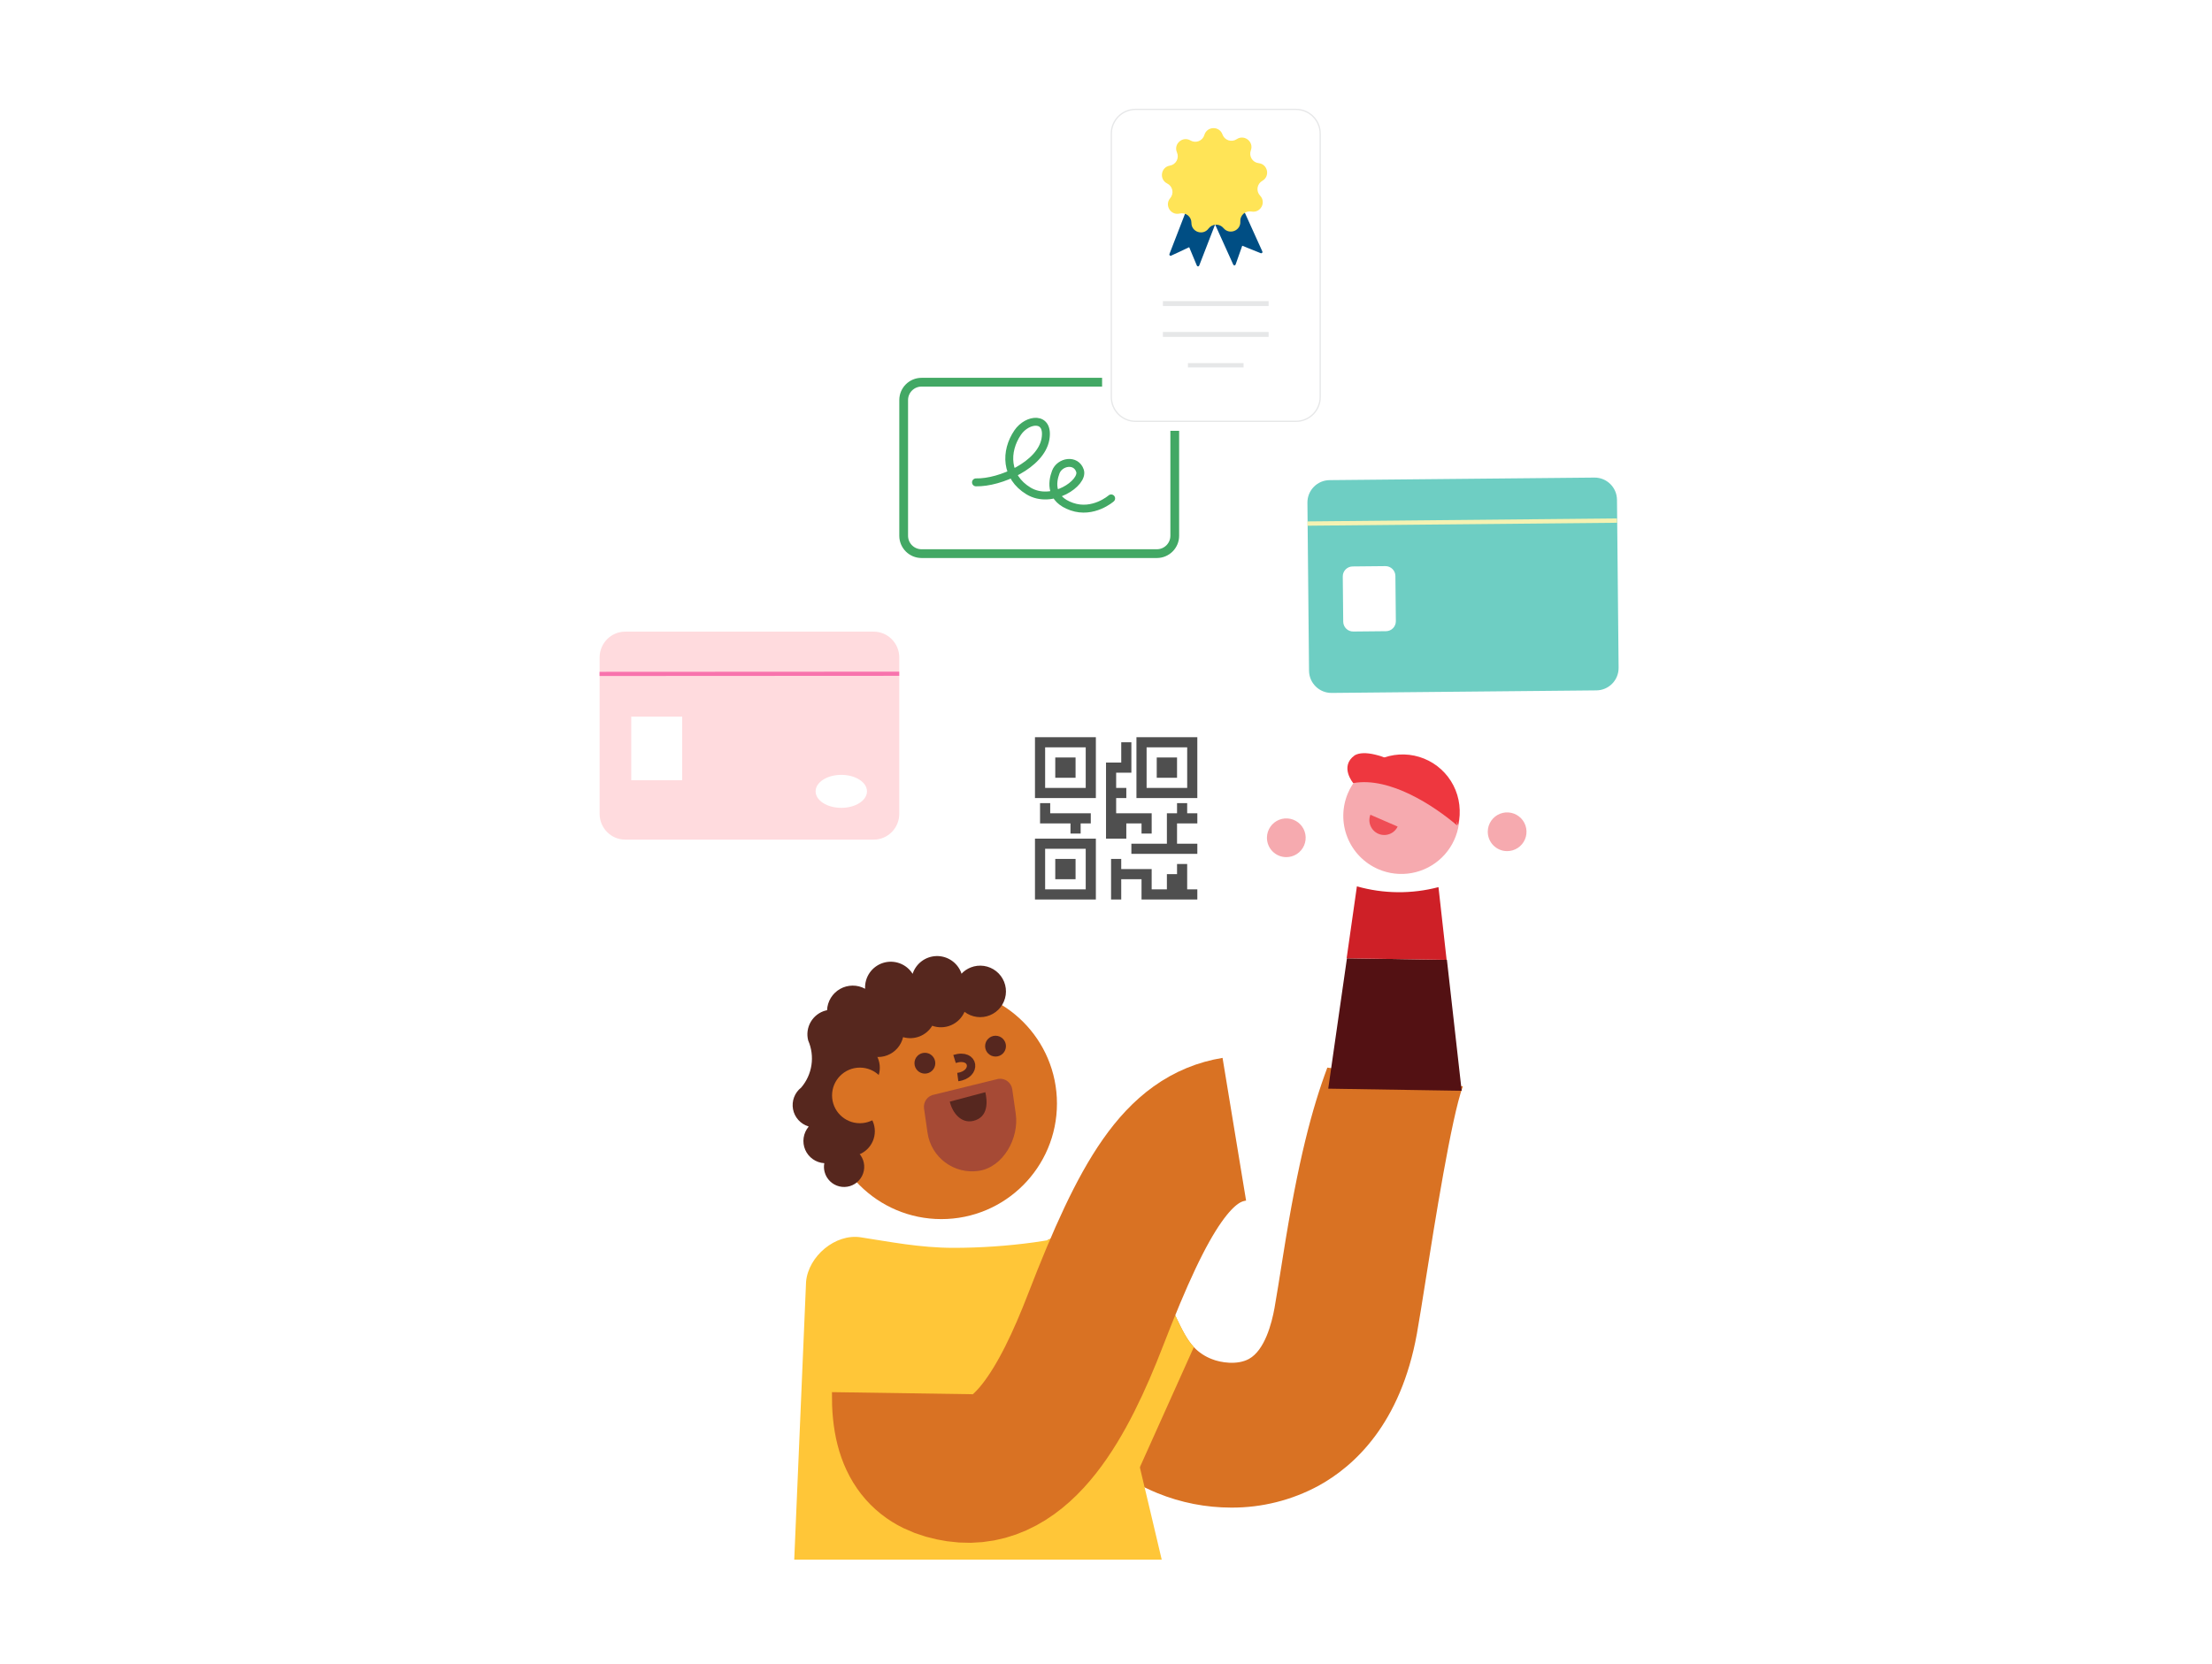 <svg xmlns="http://www.w3.org/2000/svg" fill="none" viewBox="0 0 327 246" height="246" width="327">
<path fill="#D97223" d="M153.481 201.804C153.481 201.804 154.134 203.068 154.467 203.769C156.31 207.663 159.564 214.507 167.56 219.042C168.703 219.696 169.888 220.274 171.108 220.773C174.569 222.181 178.27 222.907 182.007 222.91C186.525 222.935 190.976 221.819 194.948 219.665C200.244 216.749 207.063 210.484 209.46 197.192C209.806 195.262 210.26 192.402 210.784 189.084C212.017 181.295 214.578 165.109 216.253 160.627L196.22 157.853C193.975 163.867 191.919 171.457 189.661 185.743C189.15 188.937 188.718 191.693 188.41 193.402C188.004 195.66 186.97 199.641 184.633 200.926C182.902 201.878 180.415 201.467 179.168 200.96C178.154 200.578 177.238 199.972 176.49 199.187C175.482 198.114 174.76 196.668 173.79 194.618C172.661 192.238 171.385 189.547 169.031 187.214C165.323 183.515 160.321 182.113 154.947 183.269L153.481 201.804Z"></path>
<path fill="#FFC638" d="M117.413 230.6H171.736C171.736 230.6 161.173 185.75 160.63 184.571C160.086 183.392 158.999 182.84 157.363 182.931C157.363 182.931 154.499 183.472 152.811 183.697C148.888 184.232 144.933 184.501 140.973 184.502C135.985 184.502 131.515 183.598 127.236 182.944C123.502 182.373 119.513 185.722 119.162 189.503L117.413 230.6Z"></path>
<path fill="#D97223" d="M139.163 180.253C129.727 180.253 122.077 172.603 122.077 163.167C122.077 153.73 129.727 146.08 139.163 146.08C148.6 146.08 156.25 153.73 156.25 163.167C156.25 172.603 148.6 180.253 139.163 180.253Z"></path>
<path fill="#A64A35" d="M144.656 173.125C142.911 173.377 141.137 172.926 139.724 171.872C138.311 170.817 137.374 169.245 137.119 167.5L136.6 163.896C136.532 163.419 136.656 162.934 136.945 162.548C137.233 162.162 137.663 161.906 138.14 161.836L147.581 159.517C147.818 159.483 148.058 159.495 148.29 159.554C148.521 159.613 148.739 159.717 148.93 159.86C149.122 160.003 149.283 160.183 149.405 160.388C149.527 160.594 149.607 160.821 149.641 161.057L150.156 164.662C150.688 168.287 148.291 172.606 144.656 173.125Z"></path>
<path fill="#56271F" d="M136.726 158.743C135.875 158.743 135.185 158.053 135.185 157.202C135.185 156.352 135.875 155.662 136.726 155.662C137.576 155.662 138.266 156.352 138.266 157.202C138.266 158.053 137.576 158.743 136.726 158.743Z"></path>
<path fill="#56271F" d="M147.171 156.22C146.32 156.22 145.63 155.531 145.63 154.68C145.63 153.829 146.32 153.14 147.171 153.14C148.021 153.14 148.711 153.829 148.711 154.68C148.711 155.531 148.021 156.22 147.171 156.22Z"></path>
<path stroke-miterlimit="10" stroke-width="1.242" stroke="#56271F" d="M141.109 156.575C144.09 155.654 144.462 158.873 141.589 159.249"></path>
<path fill="#56271F" d="M140.408 162.883C140.785 164.502 142.052 166.154 143.87 165.735C146.18 165.194 145.96 162.762 145.661 161.49L140.408 162.883Z"></path>
<path fill="#56271E" d="M119.513 166.545C118.937 166.371 118.419 166.042 118.017 165.593C117.615 165.145 117.343 164.595 117.232 164.003C117.122 163.411 117.175 162.8 117.388 162.236C117.601 161.673 117.964 161.179 118.438 160.807C119.246 159.862 119.772 158.708 119.956 157.478C120.14 156.248 119.974 154.991 119.477 153.85C119.232 152.92 119.366 151.931 119.849 151.1C120.331 150.268 121.124 149.661 122.053 149.413C122.122 149.405 122.195 149.397 122.266 149.366C122.293 148.721 122.485 148.093 122.822 147.542C123.16 146.991 123.633 146.536 124.195 146.218C124.758 145.901 125.393 145.733 126.039 145.729C126.685 145.725 127.321 145.886 127.888 146.197C127.844 145.355 128.082 144.523 128.562 143.83C129.043 143.138 129.74 142.625 130.544 142.372C131.348 142.119 132.214 142.141 133.004 142.433C133.795 142.725 134.466 143.271 134.912 143.986C135.156 143.241 135.623 142.589 136.251 142.119C136.879 141.649 137.636 141.385 138.42 141.362C139.204 141.339 139.976 141.559 140.63 141.991C141.284 142.423 141.789 143.047 142.076 143.776C142.083 143.841 142.117 143.907 142.138 143.97C142.52 143.562 142.989 143.245 143.51 143.042C144.129 142.798 144.801 142.721 145.46 142.818C146.118 142.916 146.739 143.184 147.262 143.596C147.784 144.008 148.189 144.55 148.437 145.167C148.685 145.785 148.766 146.457 148.674 147.116C148.581 147.774 148.317 148.398 147.909 148.923C147.5 149.448 146.961 149.857 146.345 150.109C145.729 150.361 145.058 150.447 144.399 150.359C143.739 150.271 143.114 150.011 142.586 149.606C142.201 150.492 141.492 151.198 140.605 151.581C139.718 151.963 138.718 151.994 137.81 151.666C137.378 152.382 136.721 152.936 135.942 153.24C135.163 153.544 134.305 153.582 133.503 153.348C133.362 153.955 133.074 154.518 132.664 154.987C132.255 155.456 131.736 155.817 131.154 156.039C130.572 156.261 129.944 156.336 129.326 156.258C128.708 156.18 128.119 155.951 127.61 155.591C127.462 156.487 127.001 157.301 126.307 157.888C127.159 158.246 127.877 158.863 128.36 159.651C128.843 160.439 129.067 161.359 128.999 162.281C128.932 163.203 128.577 164.08 127.985 164.79C127.393 165.5 126.593 166.006 125.698 166.237C125.278 166.352 124.844 166.403 124.409 166.388C124.803 166.793 125.088 167.292 125.237 167.838C125.391 168.409 125.386 169.012 125.224 169.582C125.755 169.661 126.255 169.883 126.67 170.224C127.085 170.565 127.401 171.012 127.583 171.517C127.764 172.023 127.806 172.568 127.703 173.095C127.601 173.622 127.357 174.112 126.999 174.512C126.64 174.912 126.18 175.207 125.667 175.367C125.155 175.527 124.608 175.545 124.086 175.42C123.563 175.294 123.085 175.03 122.701 174.654C122.317 174.279 122.041 173.806 121.904 173.287C121.791 172.862 121.775 172.418 121.856 171.986C121.248 171.949 120.663 171.744 120.166 171.394C119.668 171.045 119.277 170.564 119.036 170.005C118.795 169.446 118.714 168.832 118.802 168.23C118.889 167.628 119.142 167.062 119.532 166.595L119.513 166.545Z"></path>
<path fill="#56271E" d="M130.062 157.869C130.062 159.912 128.405 161.569 126.362 161.569C124.319 161.569 122.663 159.912 122.663 157.869C122.663 155.826 124.319 154.17 126.362 154.17C128.405 154.17 130.062 155.826 130.062 157.869Z"></path>
<path fill="#56271E" d="M129.326 167.263C129.326 169.306 127.67 170.962 125.627 170.962C123.583 170.962 121.927 169.306 121.927 167.263C121.927 165.219 123.583 163.563 125.627 163.563C127.67 163.563 129.326 165.219 129.326 167.263Z"></path>
<path fill="#531113" d="M216.079 161.279L196.354 160.966L199.118 141.689L213.898 141.922L216.079 161.279Z"></path>
<path fill="#F6AAAF" d="M203.766 128.52C205.325 129.193 207.049 129.387 208.718 129.08C210.388 128.772 211.93 127.977 213.147 126.793C214.365 125.61 215.205 124.092 215.56 122.431C215.915 120.771 215.769 119.042 215.142 117.464C214.515 115.887 213.434 114.53 212.035 113.567C210.637 112.603 208.985 112.076 207.287 112.052C205.589 112.028 203.922 112.507 202.497 113.43C201.072 114.353 199.952 115.678 199.28 117.238C198.834 118.273 198.596 119.386 198.579 120.514C198.563 121.641 198.769 122.76 199.186 123.808C199.603 124.856 200.221 125.811 201.007 126.62C201.793 127.428 202.73 128.074 203.766 128.52Z"></path>
<path fill="#EE373F" d="M200.073 115.726C201.096 113.978 202.714 112.655 204.631 112.001C206.548 111.347 208.637 111.405 210.515 112.164C212.394 112.923 213.936 114.333 214.861 116.135C215.785 117.938 216.03 120.013 215.55 121.981C215.55 121.981 214.003 118.321 208.842 116.093C203.681 113.865 200.073 115.726 200.073 115.726Z"></path>
<path fill="#EE373F" d="M200.048 115.787C200.048 115.787 197.972 113.334 200.259 111.683C203.047 110.048 211.579 115.023 213.702 118.23C215.38 120.763 215.401 122.048 215.401 122.048C212.072 119.204 205.481 114.799 200.048 115.787Z"></path>
<path fill="#CE2027" d="M213.853 141.924L199.073 141.69L200.591 131.053C204.528 132.169 208.692 132.209 212.65 131.169L213.853 141.924Z"></path>
<path fill="#EF4D55" d="M206.614 122.214C206.368 122.726 205.934 123.123 205.401 123.322C204.869 123.52 204.28 123.505 203.759 123.279C203.238 123.053 202.824 122.633 202.605 122.109C202.386 121.585 202.379 120.996 202.585 120.466L206.614 122.214Z"></path>
<path fill="#F6AAAF" d="M190.115 126.734C190.681 126.742 191.237 126.582 191.712 126.274C192.187 125.966 192.56 125.524 192.784 125.005C193.008 124.485 193.073 123.91 192.971 123.354C192.869 122.797 192.604 122.283 192.21 121.877C191.815 121.47 191.31 121.19 190.756 121.071C190.203 120.952 189.627 121 189.1 121.209C188.574 121.417 188.121 121.777 187.8 122.243C187.478 122.708 187.301 123.259 187.292 123.825C187.286 124.201 187.354 124.575 187.493 124.925C187.632 125.275 187.838 125.595 188.1 125.865C188.362 126.135 188.675 126.351 189.021 126.5C189.367 126.649 189.739 126.728 190.115 126.734Z"></path>
<path fill="#F6AAAF" d="M222.761 125.845C223.327 125.853 223.882 125.693 224.357 125.385C224.832 125.078 225.205 124.636 225.43 124.116C225.654 123.596 225.719 123.022 225.616 122.465C225.514 121.908 225.249 121.394 224.855 120.988C224.461 120.582 223.955 120.302 223.402 120.183C222.848 120.064 222.272 120.112 221.746 120.32C221.22 120.529 220.767 120.889 220.445 121.354C220.123 121.82 219.947 122.37 219.937 122.936C219.931 123.313 220 123.687 220.138 124.037C220.277 124.387 220.483 124.706 220.746 124.976C221.008 125.247 221.321 125.462 221.667 125.611C222.012 125.761 222.384 125.84 222.761 125.845Z"></path>
<path fill="#FFC638" d="M153.482 201.804C153.482 201.804 154.135 203.068 154.468 203.769C156.311 207.663 159.565 214.508 167.561 219.042L176.491 199.169C175.483 198.096 174.761 196.651 173.791 194.6C172.662 192.221 171.386 189.53 169.032 187.197C165.324 183.498 160.322 182.096 154.948 183.251L153.482 201.804Z"></path>
<path stroke-miterlimit="10" stroke-width="21.387" stroke="#D97223" d="M133.681 205.997C133.564 213.854 136.632 216.567 141.582 217.307C151.1 218.717 157.309 207.169 161.956 195.158C169.177 176.48 174.171 168.333 182.469 166.965"></path>
<circle fill="#D97223" r="4.111" cy="161.965" cx="127.115"></circle>
<g clip-path="url(#clip0_1006_3439)">
<path fill="white" d="M180 106H150V136H180V106Z"></path>
<path fill="#4F4F4F" d="M153 118H162.001V109H153V118ZM154.502 110.5H160.502V116.5H154.502V110.5Z" clip-rule="evenodd" fill-rule="evenodd"></path>
<path fill="#4F4F4F" d="M159.001 112H156V115H159.001V112Z"></path>
<path fill="#4F4F4F" d="M153 132.998H162.001V124H153V132.998ZM154.502 125.498H160.502V131.496H154.502V125.498Z" clip-rule="evenodd" fill-rule="evenodd"></path>
<path fill="#4F4F4F" d="M159.001 127H156V130H159.001V127Z"></path>
<path fill="#4F4F4F" d="M177 109H168.001V118H177V109ZM175.502 116.5H169.502V110.5H175.502V116.5Z" clip-rule="evenodd" fill-rule="evenodd"></path>
<path fill="#4F4F4F" d="M174.002 112H171.001V115H174.002V112Z"></path>
<path fill="#4F4F4F" d="M153.752 118.75V121.75H158.251V123.248H159.752V121.75H161.251V120.25H155.252V118.75H153.752Z" clip-rule="evenodd" fill-rule="evenodd"></path>
<path fill="#4F4F4F" d="M177.002 121.75V120.25H175.501V118.75H174.001V120.25H172.501V124.75H167.251V126.25H177.002V124.75H174.001V121.75H177.002Z" clip-rule="evenodd" fill-rule="evenodd"></path>
<path fill="#4F4F4F" d="M166.503 121.75H168.753V123.25H170.253V120.25H165.001V118H166.503V116.5H165.001V114.25H167.251V109.752H165.753V112.752H163.503V124H166.503V121.75Z" clip-rule="evenodd" fill-rule="evenodd"></path>
<path fill="#4F4F4F" d="M175.501 127.748H174.001V129.25H172.501V131.498H170.251V128.498H165.751V127H164.25V133H165.751V129.998H168.752V133H177.001V131.498H175.501V127.748Z" clip-rule="evenodd" fill-rule="evenodd"></path>
</g>
<g clip-path="url(#clip1_1006_3439)">
<path fill="#FFDBDE" d="M129.154 93.393H92.427C90.336 93.393 88.641 95.105 88.641 97.216V120.322C88.641 122.433 90.336 124.145 92.427 124.145H129.154C131.245 124.145 132.94 122.433 132.94 120.322V97.216C132.94 95.105 131.245 93.393 129.154 93.393Z"></path>
<path fill="white" d="M100.848 105.961H93.317V115.365H100.848V105.961Z"></path>
<path fill="white" d="M124.369 119.446C126.466 119.446 128.166 118.354 128.166 117.007C128.166 115.66 126.466 114.568 124.369 114.568C122.272 114.568 120.572 115.66 120.572 117.007C120.572 118.354 122.272 119.446 124.369 119.446Z"></path>
<path stroke-miterlimit="10" stroke-width="0.615" stroke="#F873AD" d="M88.633 99.642L132.932 99.618"></path>
</g>
<g clip-path="url(#clip2_1006_3439)">
<path stroke-miterlimit="10" stroke-width="1.295" stroke="#42A864" fill="white" d="M171.019 56.511H136.235C134.775 56.511 133.59 57.695 133.59 59.156V79.214C133.59 80.675 134.775 81.859 136.235 81.859H171.019C172.479 81.859 173.664 80.675 173.664 79.214V59.156C173.664 57.695 172.479 56.511 171.019 56.511Z"></path>
<path stroke-linecap="round" stroke-miterlimit="10" stroke-width="1.17" stroke="#42A864" d="M144.279 71.32C147.858 71.403 153.883 68.72 154.547 64.929C155.152 61.478 151.864 61.867 150.44 63.962C148.559 66.73 148.607 70.515 152.049 72.594C155.492 74.673 160.242 71.397 159.657 69.612C159.072 67.827 156.658 68.252 156.073 69.802C155.487 71.353 155.246 73.799 158.437 74.908C161.628 76.017 164.263 73.693 164.263 73.693"></path>
</g>
<g filter="url(#filter0_d_1006_3439)" clip-path="url(#clip3_1006_3439)">
<path fill="white" d="M196.917 13.426H165.216C164.69 13.426 164.263 13.853 164.263 14.38V61.407C164.263 61.933 164.69 62.36 165.216 62.36H196.917C197.444 62.36 197.87 61.933 197.87 61.407V14.38C197.87 13.853 197.444 13.426 196.917 13.426Z"></path>
<path stroke-miterlimit="10" stroke-width="0.186" stroke="#E6E7E8" d="M192.918 14.832H169.215C167.234 14.832 165.628 16.438 165.628 18.419V57.367C165.628 59.348 167.234 60.954 169.215 60.954H192.918C194.9 60.954 196.506 59.348 196.506 57.367V18.419C196.506 16.438 194.9 14.832 192.918 14.832Z"></path>
<path stroke-miterlimit="10" stroke-width="0.723" stroke="#E6E7E8" d="M173.252 43.545H188.88"></path>
<path stroke-miterlimit="10" stroke-width="0.723" stroke="#E6E7E8" d="M173.252 48.107H188.88"></path>
<path stroke-miterlimit="10" stroke-width="0.643" stroke="#E6E7E8" d="M176.953 52.667H185.178"></path>
<path fill="#004E84" d="M178.272 37.929L177.14 35.21L174.473 36.459C174.439 36.475 174.401 36.481 174.364 36.475C174.326 36.47 174.292 36.453 174.264 36.427C174.236 36.401 174.217 36.368 174.209 36.331C174.201 36.294 174.204 36.255 174.218 36.22L177.088 28.806L181.491 30.509L178.62 37.925C178.607 37.96 178.583 37.991 178.552 38.012C178.522 38.034 178.485 38.046 178.447 38.046C178.409 38.047 178.373 38.035 178.341 38.014C178.31 37.993 178.286 37.964 178.272 37.929Z"></path>
<path fill="#004E84" d="M184.002 37.771L184.981 34.993L187.713 36.092C187.748 36.107 187.787 36.111 187.824 36.104C187.861 36.096 187.895 36.077 187.921 36.05C187.948 36.023 187.965 35.988 187.971 35.95C187.977 35.913 187.971 35.874 187.955 35.84L184.679 28.596L180.377 30.54L183.653 37.786C183.668 37.82 183.694 37.849 183.726 37.87C183.758 37.89 183.795 37.899 183.833 37.898C183.87 37.896 183.907 37.883 183.937 37.861C183.967 37.838 183.99 37.806 184.002 37.771Z"></path>
<path fill="#FFE457" d="M182.059 18.539C182.13 18.741 182.246 18.924 182.398 19.073C182.551 19.223 182.735 19.336 182.938 19.404C183.141 19.471 183.356 19.491 183.568 19.463C183.78 19.434 183.982 19.358 184.16 19.239C185.293 18.483 186.729 19.623 186.251 20.898C186.176 21.098 186.147 21.312 186.168 21.525C186.188 21.737 186.257 21.943 186.369 22.125C186.481 22.307 186.633 22.46 186.814 22.575C186.994 22.689 187.198 22.76 187.411 22.783C188.764 22.933 189.132 24.729 187.947 25.398C187.761 25.503 187.601 25.649 187.48 25.825C187.359 26.001 187.28 26.203 187.248 26.414C187.217 26.625 187.235 26.841 187.299 27.045C187.364 27.248 187.475 27.434 187.623 27.588C188.563 28.573 187.691 30.186 186.353 29.936C186.143 29.897 185.926 29.906 185.721 29.963C185.515 30.02 185.325 30.124 185.165 30.265C185.005 30.407 184.88 30.584 184.799 30.781C184.718 30.979 184.683 31.192 184.697 31.406C184.784 32.764 183.08 33.439 182.214 32.388C182.079 32.223 181.907 32.091 181.713 32.003C181.519 31.914 181.307 31.871 181.093 31.877C180.88 31.883 180.67 31.937 180.481 32.036C180.292 32.136 180.128 32.277 180.002 32.449C179.196 33.546 177.456 32.967 177.469 31.608C177.471 31.395 177.424 31.183 177.333 30.991C177.241 30.798 177.106 30.628 176.939 30.496C176.771 30.363 176.576 30.27 176.367 30.225C176.158 30.179 175.942 30.182 175.734 30.233C174.411 30.555 173.451 28.993 174.333 27.958C174.472 27.796 174.573 27.604 174.626 27.398C174.68 27.191 174.685 26.974 174.642 26.765C174.599 26.556 174.509 26.359 174.379 26.19C174.248 26.021 174.081 25.884 173.889 25.79C172.668 25.186 172.936 23.373 174.279 23.148C174.49 23.114 174.69 23.031 174.864 22.907C175.038 22.783 175.181 22.621 175.283 22.433C175.384 22.245 175.442 22.037 175.45 21.823C175.459 21.61 175.419 21.398 175.333 21.202C174.785 19.955 176.157 18.738 177.33 19.427C177.513 19.536 177.719 19.6 177.932 19.617C178.144 19.633 178.358 19.601 178.556 19.522C178.754 19.444 178.932 19.321 179.075 19.163C179.219 19.006 179.324 18.818 179.384 18.613C179.775 17.306 181.605 17.256 182.059 18.539Z"></path>
</g>
<g clip-path="url(#clip4_1006_3439)">
<path fill="#6ECEC3" d="M235.696 70.614L196.556 70.99C194.727 71.007 193.258 72.504 193.276 74.333L193.514 99.174C193.532 101.003 195.029 102.471 196.858 102.454L235.998 102.078C237.827 102.061 239.295 100.564 239.278 98.734L239.039 73.894C239.022 72.065 237.525 70.596 235.696 70.614Z"></path>
<path fill="white" d="M204.797 83.705L199.957 83.753C199.145 83.761 198.493 84.426 198.502 85.238L198.568 91.919C198.576 92.731 199.241 93.383 200.053 93.375L204.893 93.327C205.705 93.318 206.357 92.654 206.349 91.842L206.282 85.16C206.274 84.348 205.609 83.697 204.797 83.705Z"></path>
<path fill="#6ECEC3" d="M230.383 97.343C228.217 97.363 226.45 96.262 226.438 94.884C226.426 93.505 228.169 92.371 230.336 92.351"></path>
<path stroke-miterlimit="10" stroke-width="0.639" stroke="#F5F2B2" d="M193.282 77.412L239.046 76.975"></path>
</g>
<defs>
<filter color-interpolation-filters="sRGB" filterUnits="userSpaceOnUse" height="51.617" width="36.291" y="13.426" x="161.58" id="filter0_d_1006_3439">
<feFlood result="BackgroundImageFix" flood-opacity="0"></feFlood>
<feColorMatrix result="hardAlpha" values="0 0 0 0 0 0 0 0 0 0 0 0 0 0 0 0 0 0 127 0" type="matrix" in="SourceAlpha"></feColorMatrix>
<feOffset dy="1.341" dx="-1.341"></feOffset>
<feGaussianBlur stdDeviation="0.671"></feGaussianBlur>
<feComposite operator="out" in2="hardAlpha"></feComposite>
<feColorMatrix values="0 0 0 0 0 0 0 0 0 0 0 0 0 0 0 0 0 0 0.15 0" type="matrix"></feColorMatrix>
<feBlend result="effect1_dropShadow_1006_3439" in2="BackgroundImageFix" mode="normal"></feBlend>
<feBlend result="shape" in2="effect1_dropShadow_1006_3439" in="SourceGraphic" mode="normal"></feBlend>
</filter>
<clipPath id="clip0_1006_3439">
<rect fill="white" rx="3" height="30" width="30" y="106" x="150"></rect>
</clipPath>
<clipPath id="clip1_1006_3439">
<rect transform="translate(88.631 93.38)" fill="white" height="30.772" width="44.312"></rect>
</clipPath>
<clipPath id="clip2_1006_3439">
<rect transform="translate(132.943 55.864)" fill="white" height="26.643" width="41.368"></rect>
</clipPath>
<clipPath id="clip3_1006_3439">
<rect transform="translate(164.263 13.426)" fill="white" height="48.934" width="33.608"></rect>
</clipPath>
<clipPath id="clip4_1006_3439">
<rect transform="translate(193.252 70.622)" fill="white" height="31.839" width="46.002"></rect>
</clipPath>
</defs>
</svg>
